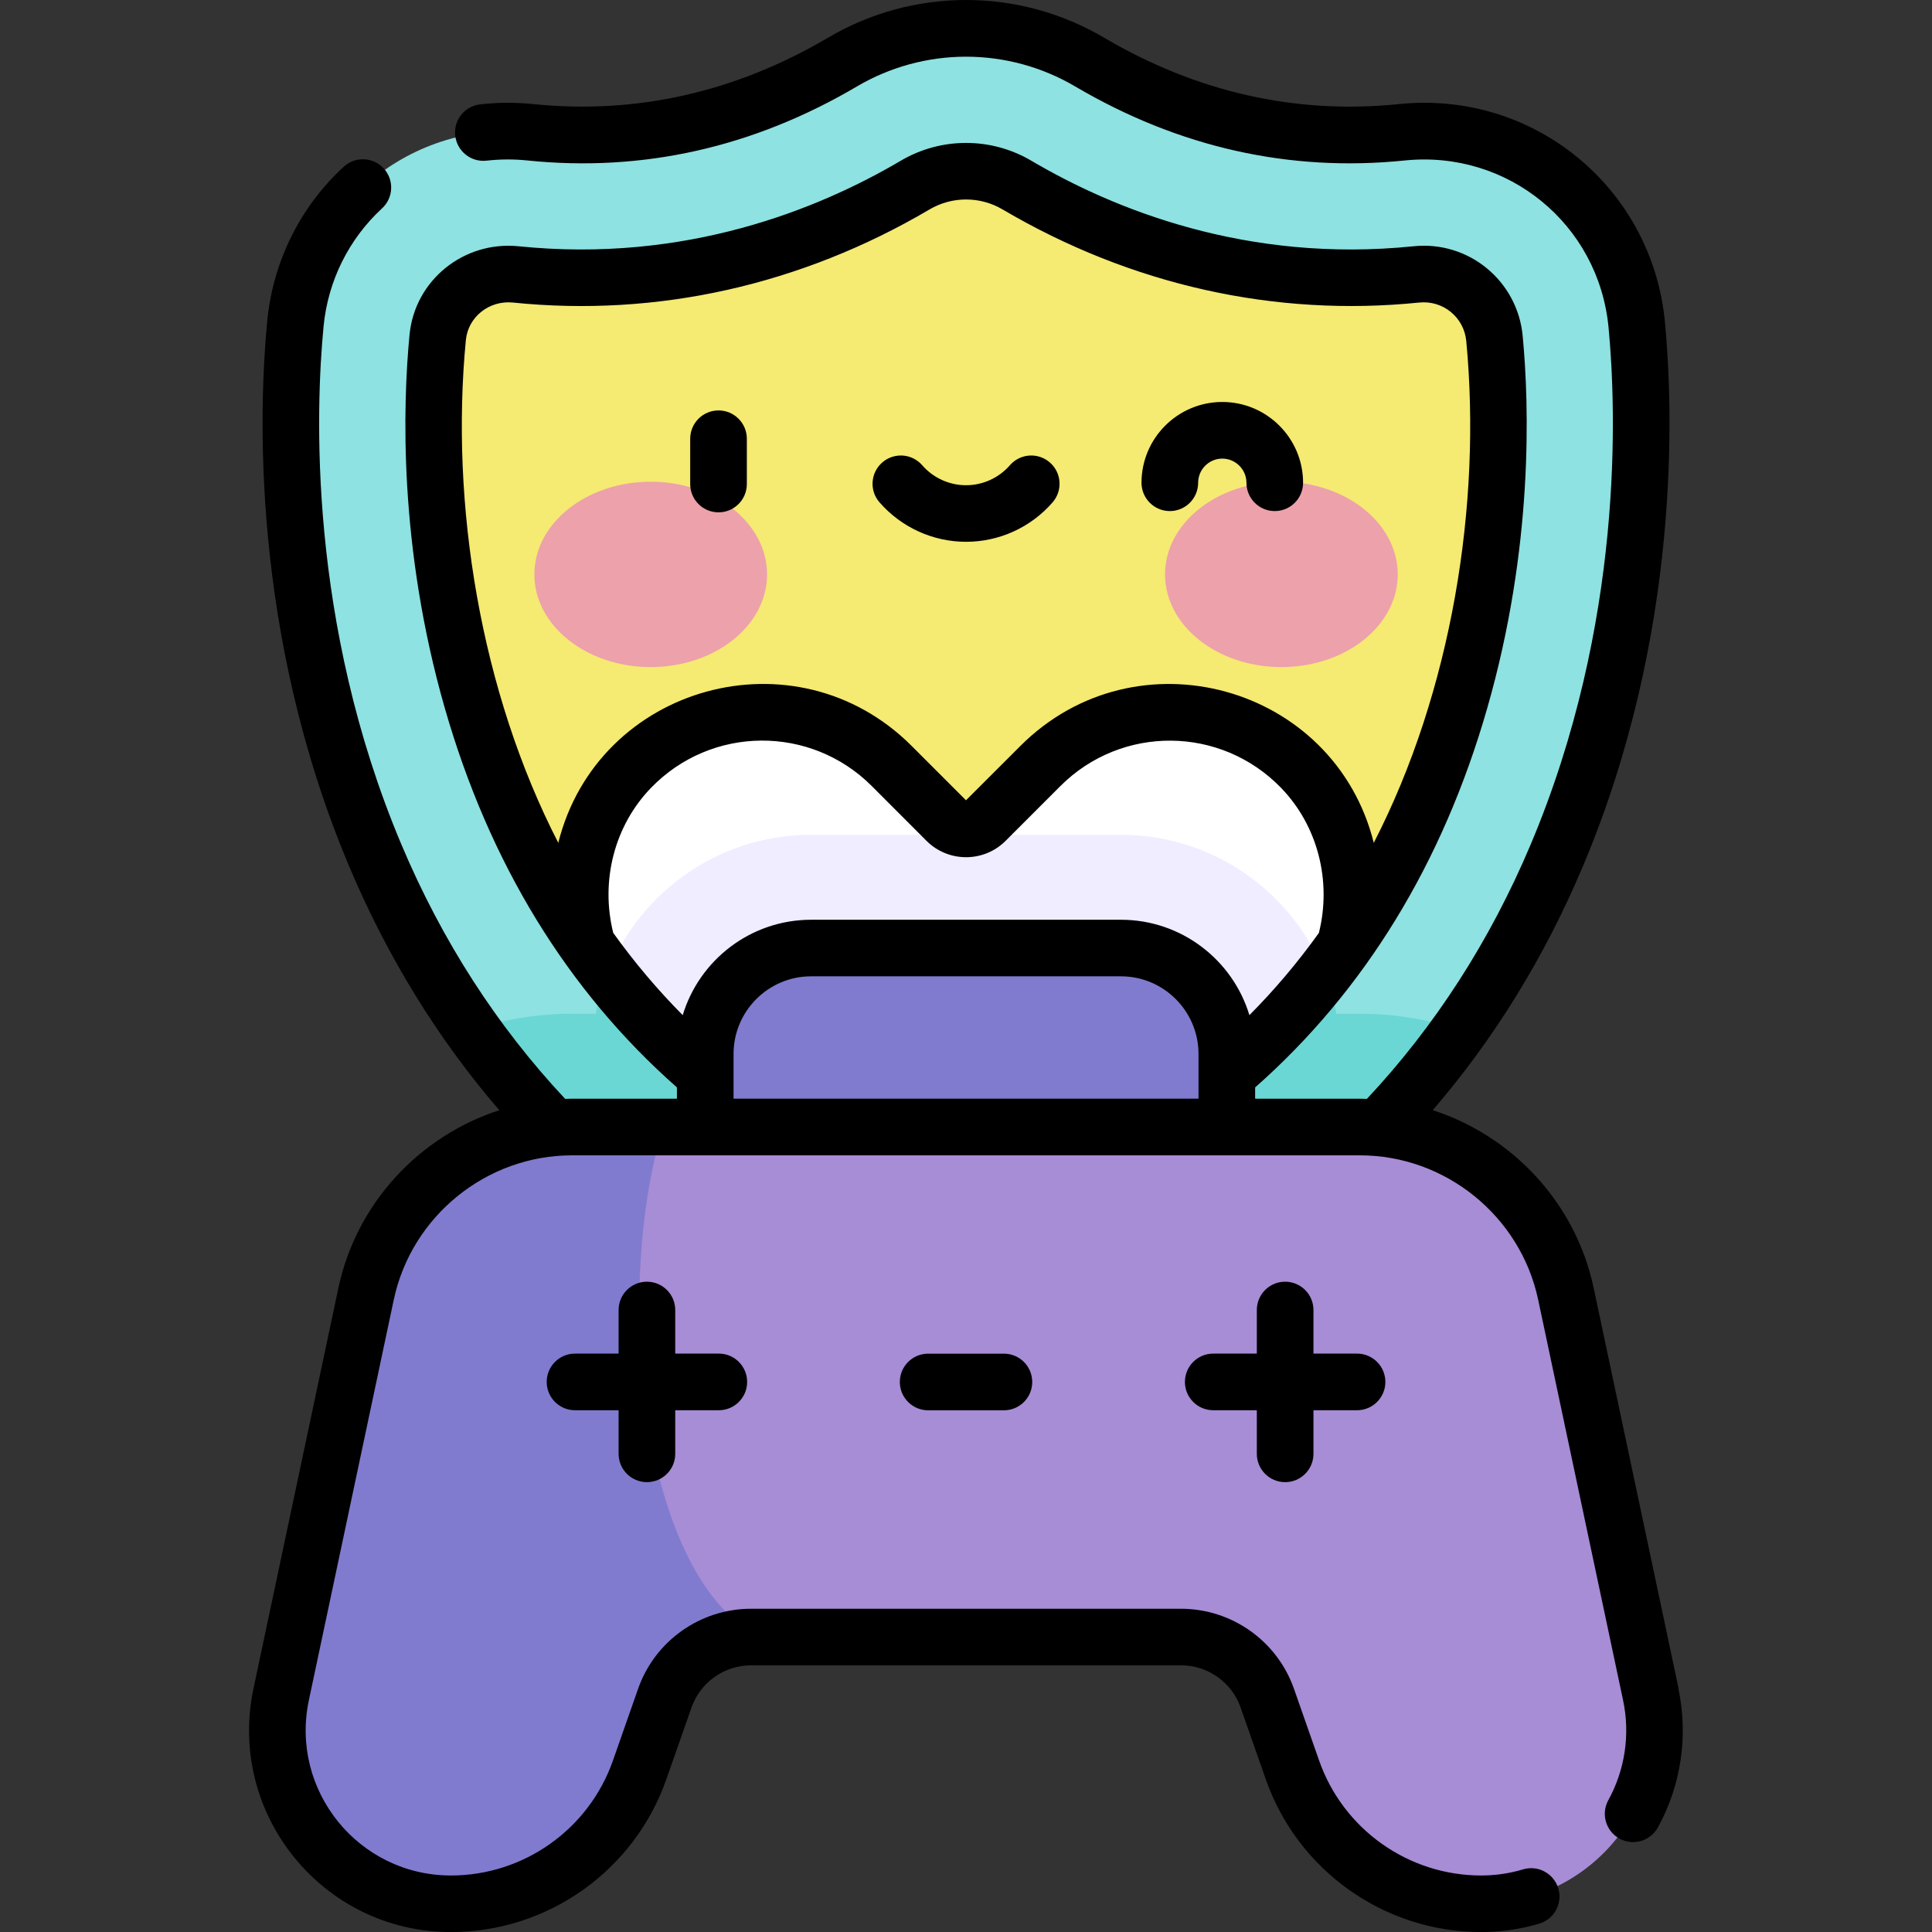 <!-- Generated by IcoMoon.io -->
<svg version="1.1" xmlns="http://www.w3.org/2000/svg" width="32" height="32" viewBox="0 0 32 32">
<rect x="0" y="0" width="32" height="32" fill="#333333" stroke="none"/>
<title>security</title>
<path fill="#f5ea72" d="M16.656 20.793c8.162-2.994 9.39-11.363 8.972-15.771-0.068-0.718-0.706-1.24-1.423-1.166-3.209 0.329-5.715-0.707-7.277-1.627-0.572-0.337-1.283-0.337-1.855 0-1.562 0.92-4.068 1.956-7.277 1.627-0.711-0.073-1.353 0.438-1.421 1.15-0.423 4.404 0.798 12.79 8.97 15.788 0.423 0.155 0.888 0.155 1.311 0z"></path>
<path fill="#fff" d="M20.287 18.205l1.197-1.197c1.175-1.175 1.227-3.090 0.072-4.285-1.18-1.221-3.127-1.233-4.323-0.037l-0.909 0.909c-0.178 0.178-0.467 0.178-0.645 0l-0.909-0.909c-1.196-1.196-3.143-1.184-4.323 0.037-1.156 1.195-1.104 3.11 0.072 4.285l1.197 1.197-0.337 0.337c1.093 0.904 2.402 1.677 3.968 2.251 0.423 0.155 0.889 0.155 1.311 0 1.566-0.574 2.875-1.347 3.968-2.251z"></path>
<path fill="#efedff" d="M22.009 16.309c-0.481-1.441-1.842-2.482-3.442-2.482h-5.132c-1.6 0-2.961 1.041-3.442 2.482 0.138 0.251 0.313 0.487 0.525 0.699l1.197 1.197-0.337 0.337c1.093 0.904 2.402 1.677 3.968 2.251 0.423 0.155 0.889 0.155 1.311 0 1.566-0.574 2.875-1.347 3.968-2.251l-0.337-0.337 1.197-1.197c0.212-0.212 0.386-0.448 0.525-0.699z"></path>
<path fill="#8ee2e1" d="M27.109 5.381c-0.187-1.974-1.927-3.393-3.892-3.191-1.741 0.178-3.497-0.177-5.173-1.164-0.619-0.364-1.326-0.557-2.044-0.557s-1.425 0.193-2.044 0.557c-1.686 0.993-3.442 1.341-5.173 1.164-1.962-0.201-3.701 1.211-3.89 3.174-0.133 1.387-0.271 5.022 1.322 8.802 1.608 3.814 4.503 6.58 8.374 8 0.453 0.166 0.928 0.25 1.411 0.25s0.958-0.084 1.411-0.25c3.866-1.418 6.76-4.18 8.369-7.988 1.595-3.775 1.461-7.409 1.329-8.796zM16.596 19.943c-0.384 0.141-0.808 0.141-1.192 0-7.429-2.725-8.54-10.349-8.155-14.353 0.062-0.647 0.646-1.112 1.292-1.045 2.917 0.299 5.196-0.643 6.616-1.479 0.52-0.306 1.166-0.306 1.686 0 1.42 0.836 3.698 1.778 6.616 1.479 0.652-0.067 1.232 0.407 1.294 1.060 0.381 4.008-0.737 11.616-8.157 14.338z"></path>
<path fill="#6ad7d4" d="M24.181 17.055c-0.532-0.173-1.091-0.264-1.655-0.264h-0.392c-0.044-0.235-0.111-0.462-0.198-0.679-1.241 1.591-2.968 2.961-5.339 3.831-0.384 0.141-0.808 0.141-1.192 0-2.372-0.87-4.099-2.24-5.339-3.831-0.087 0.217-0.154 0.444-0.198 0.679h-0.392c-0.565 0-1.123 0.091-1.655 0.264 1.663 2.337 3.959 4.079 6.77 5.11 0.453 0.166 0.928 0.25 1.411 0.25s0.958-0.084 1.411-0.25c2.811-1.031 5.107-2.773 6.769-5.11z"></path>
<path fill="#807bcf" d="M18.567 15.703h-5.132c-0.968 0-1.753 0.785-1.753 1.753v2.717h8.639v-2.717c0-0.968-0.785-1.753-1.753-1.753z"></path>
<path fill="#a78cd6" d="M24.532 31.531c1.827 0 3.191-1.683 2.811-3.47l-1.406-6.632c-0.342-1.611-1.764-2.763-3.411-2.763h-13.051c-1.647 0-3.069 1.152-3.411 2.763l-1.406 6.632c-0.379 1.788 0.984 3.47 2.811 3.47 1.407 0 2.66-0.889 3.125-2.217l0.416-1.187c0.213-0.607 0.786-1.014 1.429-1.014h7.122c0.643 0 1.216 0.407 1.429 1.014l0.416 1.187c0.465 1.328 1.718 2.217 3.125 2.217z"></path>
<path fill="#807bcf" d="M9.475 18.666c-1.647 0-3.069 1.152-3.411 2.763l-1.406 6.632c-0.379 1.788 0.984 3.47 2.811 3.47 1.407 0 2.66-0.889 3.125-2.217l0.416-1.187c0.213-0.607 0.786-1.014 1.429-1.014h0.127c-2.044-1.094-2.375-5.951-1.578-8.447z"></path>
<path fill="#eda1ab" d="M12.705 9.514c0 0.848-0.863 1.535-1.927 1.535s-1.927-0.687-1.927-1.535c0-0.848 0.863-1.535 1.927-1.535s1.927 0.687 1.927 1.535z"></path>
<path fill="#eda1ab" d="M23.151 9.514c0 0.848-0.863 1.535-1.927 1.535s-1.927-0.687-1.927-1.535c0-0.848 0.863-1.535 1.927-1.535s1.927 0.687 1.927 1.535z"></path>
<path fill="#000" d="M16 8.974c0.55 0 1.073-0.238 1.434-0.653 0.17-0.195 0.15-0.491-0.045-0.661s-0.491-0.15-0.661 0.045c-0.184 0.211-0.449 0.332-0.727 0.332s-0.544-0.121-0.727-0.332c-0.17-0.195-0.466-0.215-0.661-0.045s-0.216 0.466-0.045 0.661c0.362 0.415 0.885 0.653 1.434 0.653zM19.376 8.465c0.259 0 0.469-0.21 0.469-0.469 0-0.221 0.18-0.4 0.4-0.4s0.4 0.18 0.4 0.4c0 0.259 0.21 0.469 0.469 0.469s0.469-0.21 0.469-0.469c0-0.738-0.6-1.338-1.338-1.338s-1.338 0.6-1.338 1.338c0 0.259 0.21 0.469 0.469 0.469zM11.901 8.486c0.259 0 0.469-0.21 0.469-0.469v-0.75c0-0.259-0.21-0.469-0.469-0.469s-0.469 0.21-0.469 0.469v0.75c0 0.259 0.21 0.469 0.469 0.469zM15.373 22.421c-0.259 0-0.469 0.21-0.469 0.469s0.21 0.469 0.469 0.469h1.255c0.259 0 0.469-0.21 0.469-0.469s-0.21-0.469-0.469-0.469zM27.802 27.964l-1.406-6.632c-0.299-1.409-1.345-2.517-2.665-2.944 1.015-1.179 1.849-2.53 2.482-4.028 1.637-3.873 1.499-7.6 1.364-9.023-0.212-2.23-2.176-3.842-4.406-3.613-1.705 0.175-3.35-0.196-4.888-1.102-0.691-0.407-1.48-0.622-2.282-0.622s-1.591 0.215-2.282 0.622c-1.538 0.906-3.182 1.276-4.888 1.102-0.293-0.030-0.589-0.029-0.879 0.005-0.257 0.029-0.442 0.262-0.412 0.519s0.261 0.442 0.519 0.413c0.223-0.025 0.451-0.027 0.677-0.003 1.909 0.196 3.745-0.217 5.459-1.227 0.547-0.322 1.171-0.492 1.806-0.492s1.259 0.17 1.806 0.492c1.714 1.009 3.55 1.423 5.459 1.227 1.71-0.175 3.215 1.056 3.377 2.769 0.128 1.352 0.259 4.893-1.294 8.569-0.672 1.591-1.584 3.005-2.709 4.205-0.174-0.005 0.088-0.001-1.851-0.003v-0.187c1.811-1.598 3.105-3.707 3.843-6.277 0.768-2.672 0.698-5.015 0.588-6.173-0.086-0.907-0.892-1.577-1.808-1.482-2.763 0.283-4.967-0.614-6.33-1.417-0.667-0.393-1.495-0.393-2.162 0-1.363 0.803-3.567 1.7-6.33 1.417-0.905-0.092-1.72 0.559-1.807 1.467-0.111 1.159-0.184 3.502 0.583 6.178 0.738 2.574 2.032 4.687 3.846 6.287v0.187c-1.935 0.002-1.675-0.003-1.851 0.003-1.128-1.203-2.041-2.62-2.714-4.217-1.552-3.682-1.418-7.223-1.288-8.575 0.072-0.754 0.417-1.449 0.969-1.958 0.19-0.175 0.203-0.472 0.027-0.662s-0.472-0.203-0.662-0.027c-0.723 0.665-1.173 1.574-1.267 2.558-0.137 1.423-0.278 5.15 1.357 9.029 0.634 1.503 1.469 2.858 2.487 4.040-1.32 0.427-2.366 1.536-2.665 2.944l-1.406 6.632c-0.441 2.081 1.147 4.036 3.27 4.036 1.604 0 3.038-1.017 3.568-2.531l0.416-1.187c0.147-0.419 0.543-0.7 0.987-0.7h7.122c0.444 0 0.84 0.281 0.987 0.7l0.416 1.187c0.53 1.514 1.964 2.531 3.568 2.531 0.329 0 0.653-0.047 0.963-0.14 0.248-0.074 0.389-0.336 0.314-0.584s-0.336-0.389-0.584-0.314c-0.223 0.067-0.457 0.101-0.694 0.101-1.206 0-2.284-0.765-2.683-1.903l-0.416-1.187c-0.278-0.794-1.030-1.328-1.872-1.328h-7.122c-0.841 0-1.594 0.534-1.871 1.328l-0.416 1.187c-0.399 1.138-1.477 1.903-2.683 1.903-1.531 0-2.67-1.41-2.353-2.904l1.406-6.632c0.294-1.386 1.535-2.392 2.952-2.392h13.051c1.417 0 2.658 1.006 2.952 2.392l1.406 6.632c0.12 0.565 0.033 1.153-0.244 1.656-0.125 0.227-0.042 0.512 0.184 0.637s0.512 0.042 0.637-0.185c0.385-0.7 0.506-1.517 0.339-2.302zM7.716 5.635c0.037-0.39 0.391-0.663 0.778-0.624 2.387 0.245 4.774-0.288 6.902-1.542 0.373-0.22 0.837-0.22 1.21 0 2.128 1.253 4.514 1.786 6.901 1.542 0.395-0.040 0.742 0.245 0.779 0.638 0.257 2.705-0.242 5.802-1.532 8.311-0.653-2.614-3.932-3.526-5.853-1.605l-0.901 0.9-0.9-0.9c-1.924-1.924-5.201-1.005-5.853 1.605-1.29-2.508-1.792-5.61-1.531-8.325zM19.851 18.197h-7.701v-0.741c0-0.708 0.576-1.285 1.284-1.285h5.132c0.708 0 1.285 0.576 1.285 1.285v0.741zM18.567 15.234h-5.132c-1.002 0-1.851 0.667-2.127 1.58-0.418-0.421-0.801-0.875-1.151-1.363-0.215-0.862 0.020-1.776 0.626-2.402 1-1.034 2.644-1.042 3.655-0.031l0.909 0.91c0.361 0.36 0.947 0.36 1.308-0l0.909-0.909c1.014-1.014 2.657-1 3.655 0.031 0.606 0.626 0.841 1.54 0.626 2.402-0.349 0.487-0.733 0.942-1.151 1.362-0.276-0.913-1.125-1.58-2.127-1.58zM10.715 24.549c0.259 0 0.469-0.21 0.469-0.469v-0.722h0.722c0.259 0 0.469-0.21 0.469-0.469s-0.21-0.469-0.469-0.469h-0.722v-0.722c0-0.259-0.21-0.469-0.469-0.469s-0.469 0.21-0.469 0.469v0.722h-0.722c-0.259 0-0.469 0.21-0.469 0.469s0.21 0.469 0.469 0.469h0.722v0.722c0 0.259 0.21 0.469 0.469 0.469zM21.286 24.549c0.259 0 0.469-0.21 0.469-0.469v-0.722h0.722c0.259 0 0.469-0.21 0.469-0.469s-0.21-0.469-0.469-0.469h-0.722v-0.722c0-0.259-0.21-0.469-0.469-0.469s-0.469 0.21-0.469 0.469v0.722h-0.722c-0.259 0-0.469 0.21-0.469 0.469s0.21 0.469 0.469 0.469h0.722v0.722c0 0.259 0.21 0.469 0.469 0.469z"></path>
</svg>
